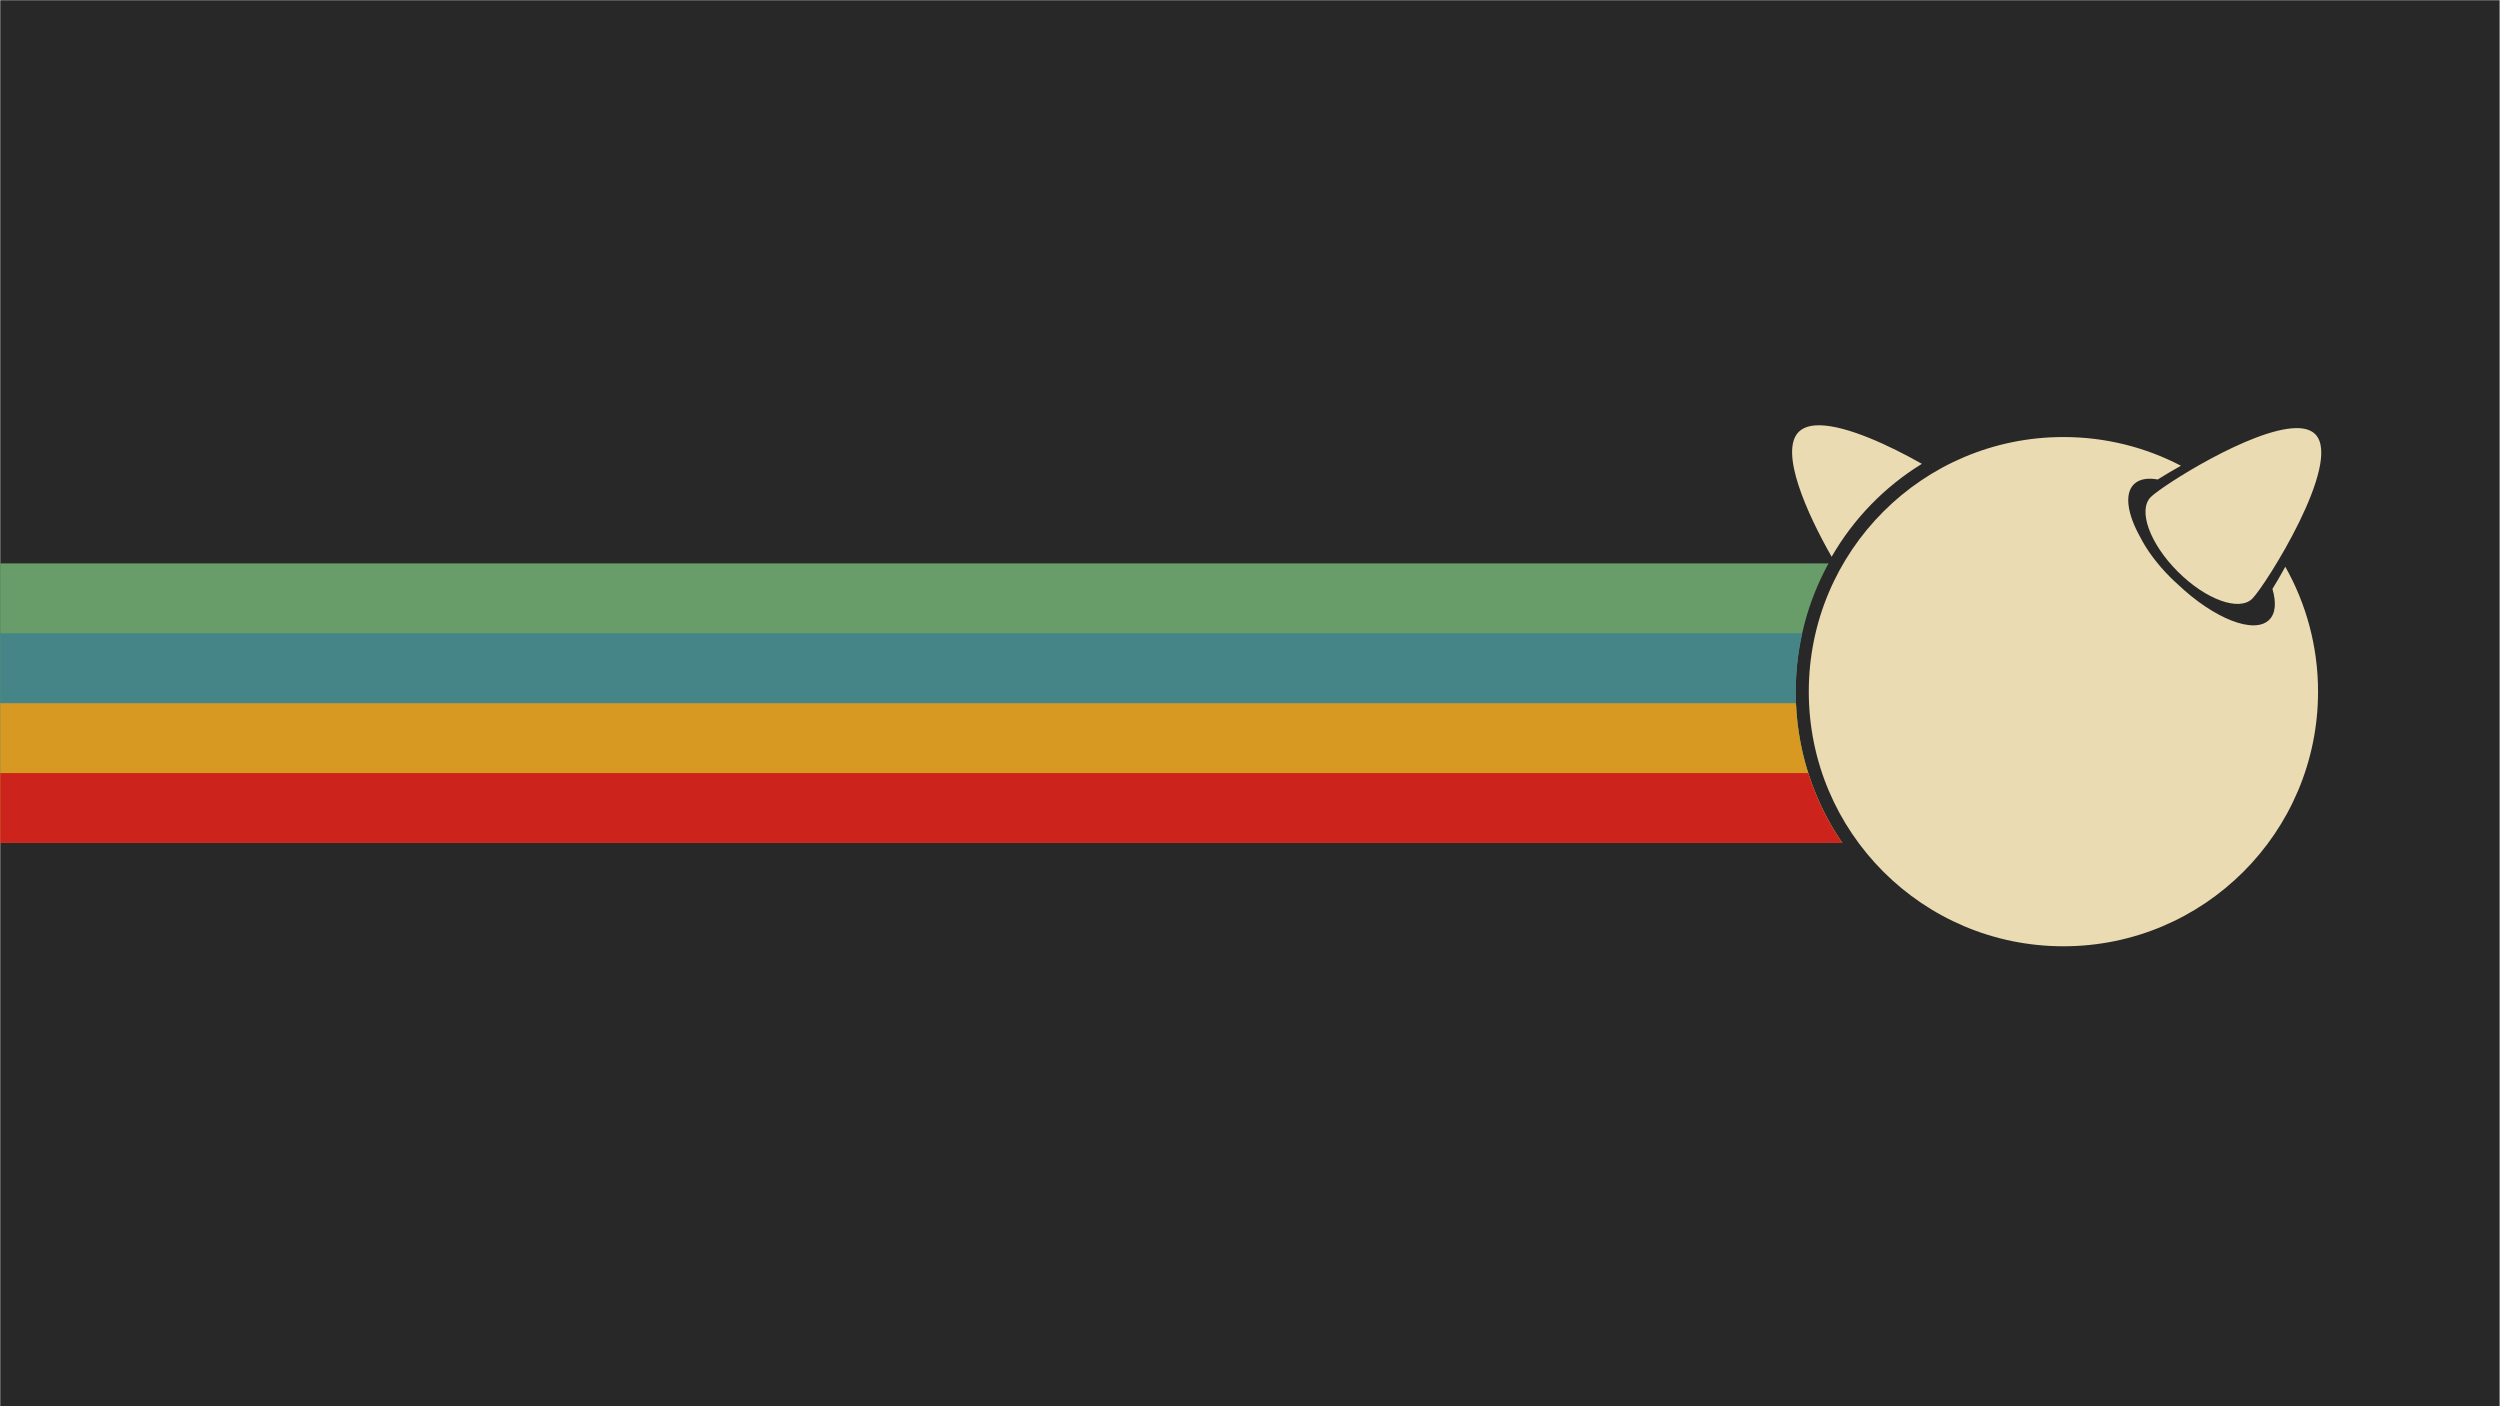 <?xml version="1.0" encoding="UTF-8" standalone="no"?>
<svg
   xmlns:dc="http://purl.org/dc/elements/1.1/"
   xmlns:cc="http://creativecommons.org/ns#"
   xmlns:rdf="http://www.w3.org/1999/02/22-rdf-syntax-ns#"
   xmlns:svg="http://www.w3.org/2000/svg"
   xmlns="http://www.w3.org/2000/svg"
   xmlns:xlink="http://www.w3.org/1999/xlink"
   xmlns:sodipodi="http://sodipodi.sourceforge.net/DTD/sodipodi-0.dtd"
   xmlns:inkscape="http://www.inkscape.org/namespaces/inkscape"
   version="1.1"
   id="svg5033"
   xml:space="preserve"
   width="1920"
   height="1080"
   viewBox="0 0 1920 1080"
   sodipodi:docname="gruvbox-dark-freebsd-scalable.svg"
   inkscape:version="1.0.1 (3bc2e813f5, 2020-09-07)"
   inkscape:export-filename="/home/fjall/1577101987penguin-silhouette-3-freesvg.org.png"
   inkscape:export-xdpi="96"
   inkscape:export-ydpi="96"><defs
     id="defs5037"><marker
       style="overflow:visible"
       id="Arrow1Lstart"
       refX="0"
       refY="0"
       orient="auto"
       inkscape:stockid="Arrow1Lstart"
       inkscape:isstock="true"><path
         transform="matrix(0.8,0,0,0.8,10,0)"
         style="fill:#c53d3d;fill-opacity:0.795;fill-rule:evenodd;stroke:none;stroke-width:1pt;stroke-opacity:1"
         d="M 0,0 5,-5 -12.5,0 5,5 Z"
         id="path2155" /></marker><clipPath
       clipPathUnits="userSpaceOnUse"
       id="clipPath5049"><path
         d="M 0,600 H 600 V 0 H 0 Z"
         id="path5047"
         inkscape:connector-curvature="0" /></clipPath><marker
       style="overflow:visible"
       id="Arrow1Lstart-5"
       refX="0"
       refY="0"
       orient="auto"
       inkscape:stockid="Arrow1Lstart"
       inkscape:isstock="true"><path
         transform="matrix(0.8,0,0,0.8,10,0)"
         style="fill:#c53d3d;fill-opacity:0.795;fill-rule:evenodd;stroke:none;stroke-width:1pt;stroke-opacity:1"
         d="M 0,0 5,-5 -12.5,0 5,5 Z"
         id="path2155-3" /></marker><clipPath
       clipPathUnits="userSpaceOnUse"
       id="clipPath5049-5"><path
         d="M 0,600 H 600 V 0 H 0 Z"
         id="path5047-6"
         inkscape:connector-curvature="0" /></clipPath><marker
       style="overflow:visible"
       id="Arrow1Lstart-1"
       refX="0"
       refY="0"
       orient="auto"
       inkscape:stockid="Arrow1Lstart"
       inkscape:isstock="true"><path
         transform="matrix(0.8,0,0,0.8,10,0)"
         style="fill:#c53d3d;fill-opacity:0.795;fill-rule:evenodd;stroke:none;stroke-width:1pt;stroke-opacity:1"
         d="M 0,0 5,-5 -12.5,0 5,5 Z"
         id="path2155-8" /></marker><clipPath
       clipPathUnits="userSpaceOnUse"
       id="clipPath5049-7"><path
         d="M 0,600 H 600 V 0 H 0 Z"
         id="path5047-9"
         inkscape:connector-curvature="0" /></clipPath><linearGradient
       x1="112.499"
       y1="6.137"
       x2="112.499"
       y2="129.347"
       id="path1082_2_"
       gradientUnits="userSpaceOnUse"
       gradientTransform="translate(287,-83)"><stop
         id="stop193"
         style="stop-color:#ffffff;stop-opacity:0"
         offset="0" /><stop
         id="stop195"
         style="stop-color:#ffffff;stop-opacity:0.275"
         offset="1" /><midPointStop
         offset="0"
         style="stop-color:#FFFFFF"
         id="midPointStop197" /><midPointStop
         offset="0.5"
         style="stop-color:#FFFFFF"
         id="midPointStop199" /><midPointStop
         offset="1"
         style="stop-color:#000000"
         id="midPointStop201" /></linearGradient><linearGradient
       x1="541.335"
       y1="104.507"
       x2="606.912"
       y2="303.14"
       id="linearGradient2544"
       xlink:href="#path1082_2_"
       gradientUnits="userSpaceOnUse"
       gradientTransform="matrix(-0.394,0,0,0.394,357.52,122.002)" /><linearGradient
       id="linearGradient3388"><stop
         id="stop3390"
         style="stop-color:#000000;stop-opacity:0"
         offset="0" /><stop
         id="stop3392"
         style="stop-color:#000000;stop-opacity:0.371"
         offset="1" /></linearGradient><linearGradient
       x1="490.723"
       y1="237.724"
       x2="490.723"
       y2="183.964"
       id="linearGradient4416"
       xlink:href="#linearGradient3388"
       gradientUnits="userSpaceOnUse"
       gradientTransform="matrix(0.749,0,0,0.749,-35.46,91.441)" /></defs><sodipodi:namedview
     pagecolor="#ffffff"
     bordercolor="#666666"
     borderopacity="1"
     objecttolerance="10"
     gridtolerance="10"
     guidetolerance="10"
     inkscape:pageopacity="0"
     inkscape:pageshadow="2"
     inkscape:window-width="1920"
     inkscape:window-height="1052"
     id="namedview5035"
     showgrid="false"
     inkscape:zoom="0.32175355"
     inkscape:cx="250.97549"
     inkscape:cy="202.46557"
     inkscape:window-x="0"
     inkscape:window-y="28"
     inkscape:window-maximized="1"
     inkscape:current-layer="g5041"
     inkscape:document-rotation="0"
     inkscape:snap-global="true"
     showguides="true"
     inkscape:guide-bbox="true"
     fit-margin-top="0"
     fit-margin-left="0"
     fit-margin-right="0"
     fit-margin-bottom="0"
     inkscape:snap-bbox="false"
     inkscape:bbox-paths="false"
     inkscape:object-paths="true"><inkscape:grid
       type="xygrid"
       id="grid997"
       originx="765.494"
       originy="-129.701" /></sodipodi:namedview><g
     id="g5041"
     inkscape:groupmode="layer"
     inkscape:label="penguin-clipart-publicdomainvectors.org"
     transform="matrix(1.333,0,0,-1.333,765.494,670.299)"><g
       id="g956"
       transform="translate(46.384,0.711)" /><g
       id="g944"
       transform="translate(96.726,0.711)" /><g
       id="g983"
       transform="translate(46.384,890.947)" /><g
       id="g985"
       transform="translate(96.726,890.947)" /><g
       id="g964"
       inkscape:export-filename="/home/fjall/g964111.png"
       inkscape:export-xdpi="68.300003"
       inkscape:export-ydpi="68.300003"><path
         id="rect835"
         style="fill:#282828;fill-opacity:1;fill-rule:nonzero;stroke-width:78.727;stroke-linecap:round;stroke-linejoin:round;paint-order:stroke markers fill"
         d="m -574.121,502.724 h 1440 v -810 h -1440 z" /><path
         id="path1356"
         style="fill:#689d6a;fill-opacity:1;stroke:none;stroke-width:6.738;stroke-linejoin:round;stroke-miterlimit:4;stroke-dasharray:none;stroke-opacity:1;paint-order:stroke markers fill"
         d="M 0 432.611 L 0 647.389 L 1415.043 647.389 C 1392.477 614.356 1379.272 574.423 1379.272 531.402 C 1379.272 495.6 1388.415 461.938 1404.482 432.611 L 0 432.611 z "
         transform="matrix(0.75,0,0,-0.75,-574.121,502.724)" /><path
         id="path1358"
         style="fill:#458588;fill-opacity:1;stroke:none;stroke-width:5.835;stroke-linejoin:round;stroke-miterlimit:4;stroke-dasharray:none;stroke-opacity:1;paint-order:stroke markers fill"
         d="M 0 486.305 L 0 647.389 L 1415.043 647.389 C 1392.477 614.356 1379.272 574.423 1379.272 531.402 C 1379.272 515.908 1380.995 500.82 1384.238 486.305 L 0 486.305 z "
         transform="matrix(0.75,0,0,-0.75,-574.121,502.724)" /><path
         id="path1360"
         style="fill:#d79921;fill-opacity:1;stroke:none;stroke-width:4.764;stroke-linejoin:round;stroke-miterlimit:4;stroke-dasharray:none;stroke-opacity:1;paint-order:stroke markers fill"
         d="M 0 540 L 0 647.389 L 1415.043 647.389 C 1393.988 616.569 1381.098 579.738 1379.465 540 L 0 540 z "
         transform="matrix(0.75,0,0,-0.75,-574.121,502.724)" /><path
         id="path1362"
         style="fill:#cc241d;fill-opacity:1;stroke:none;stroke-width:3.369;stroke-linejoin:round;stroke-miterlimit:4;stroke-dasharray:none;stroke-opacity:1;paint-order:stroke markers fill"
         d="M 0 593.693 L 0 647.389 L 1415.043 647.389 C 1403.867 631.029 1394.99 612.977 1388.875 593.693 L 0 593.693 z "
         transform="matrix(0.75,0,0,-0.75,-574.121,502.724)" /><path
         id="path894"
         style="fill:#ebdbb2;fill-opacity:1;stroke-width:1.196"
         d="m 474.384,257.821 c -5.247,0.108 -9.535,-1.012 -12.328,-3.804 -11.316,-11.312 4.827,-47.21 18.974,-71.928 12.59,21.887 30.498,40.312 51.977,53.525 -18.505,10.5 -42.88,21.883 -58.623,22.207 z m 274.11,-1.631 c -25.657,-0.415 -77.203,-33.307 -83.591,-39.7 -7.574,-7.574 -0.612,-26.816 15.549,-42.969 16.154,-16.157 35.392,-23.116 42.966,-15.553 7.574,7.578 52.376,78.583 36.215,94.737 -2.525,2.525 -6.388,3.563 -11.139,3.486 z M 614.564,251.052 c -81.021,0 -146.707,-65.672 -146.707,-146.701 0,-81.014 65.685,-146.694 146.707,-146.694 81.022,0 146.701,65.68 146.701,146.694 0,26.166 -6.867,50.702 -18.864,71.973 -2.593,-4.732 -5.112,-9.066 -7.414,-12.785 2.271,-7.706 1.862,-14.072 -1.823,-17.749 -8.606,-8.61 -31.853,0.556 -52.81,20.5 -1.463,1.311 -2.914,2.672 -4.339,4.101 -7.578,7.582 -13.475,15.651 -17.247,23.081 -7.34,13.168 -9.176,24.797 -3.628,30.345 3.024,3.02 7.861,3.844 13.761,2.782 3.848,2.434 8.39,5.144 13.371,7.922 -20.254,10.564 -43.282,16.531 -67.709,16.531 z" /></g></g></svg>
